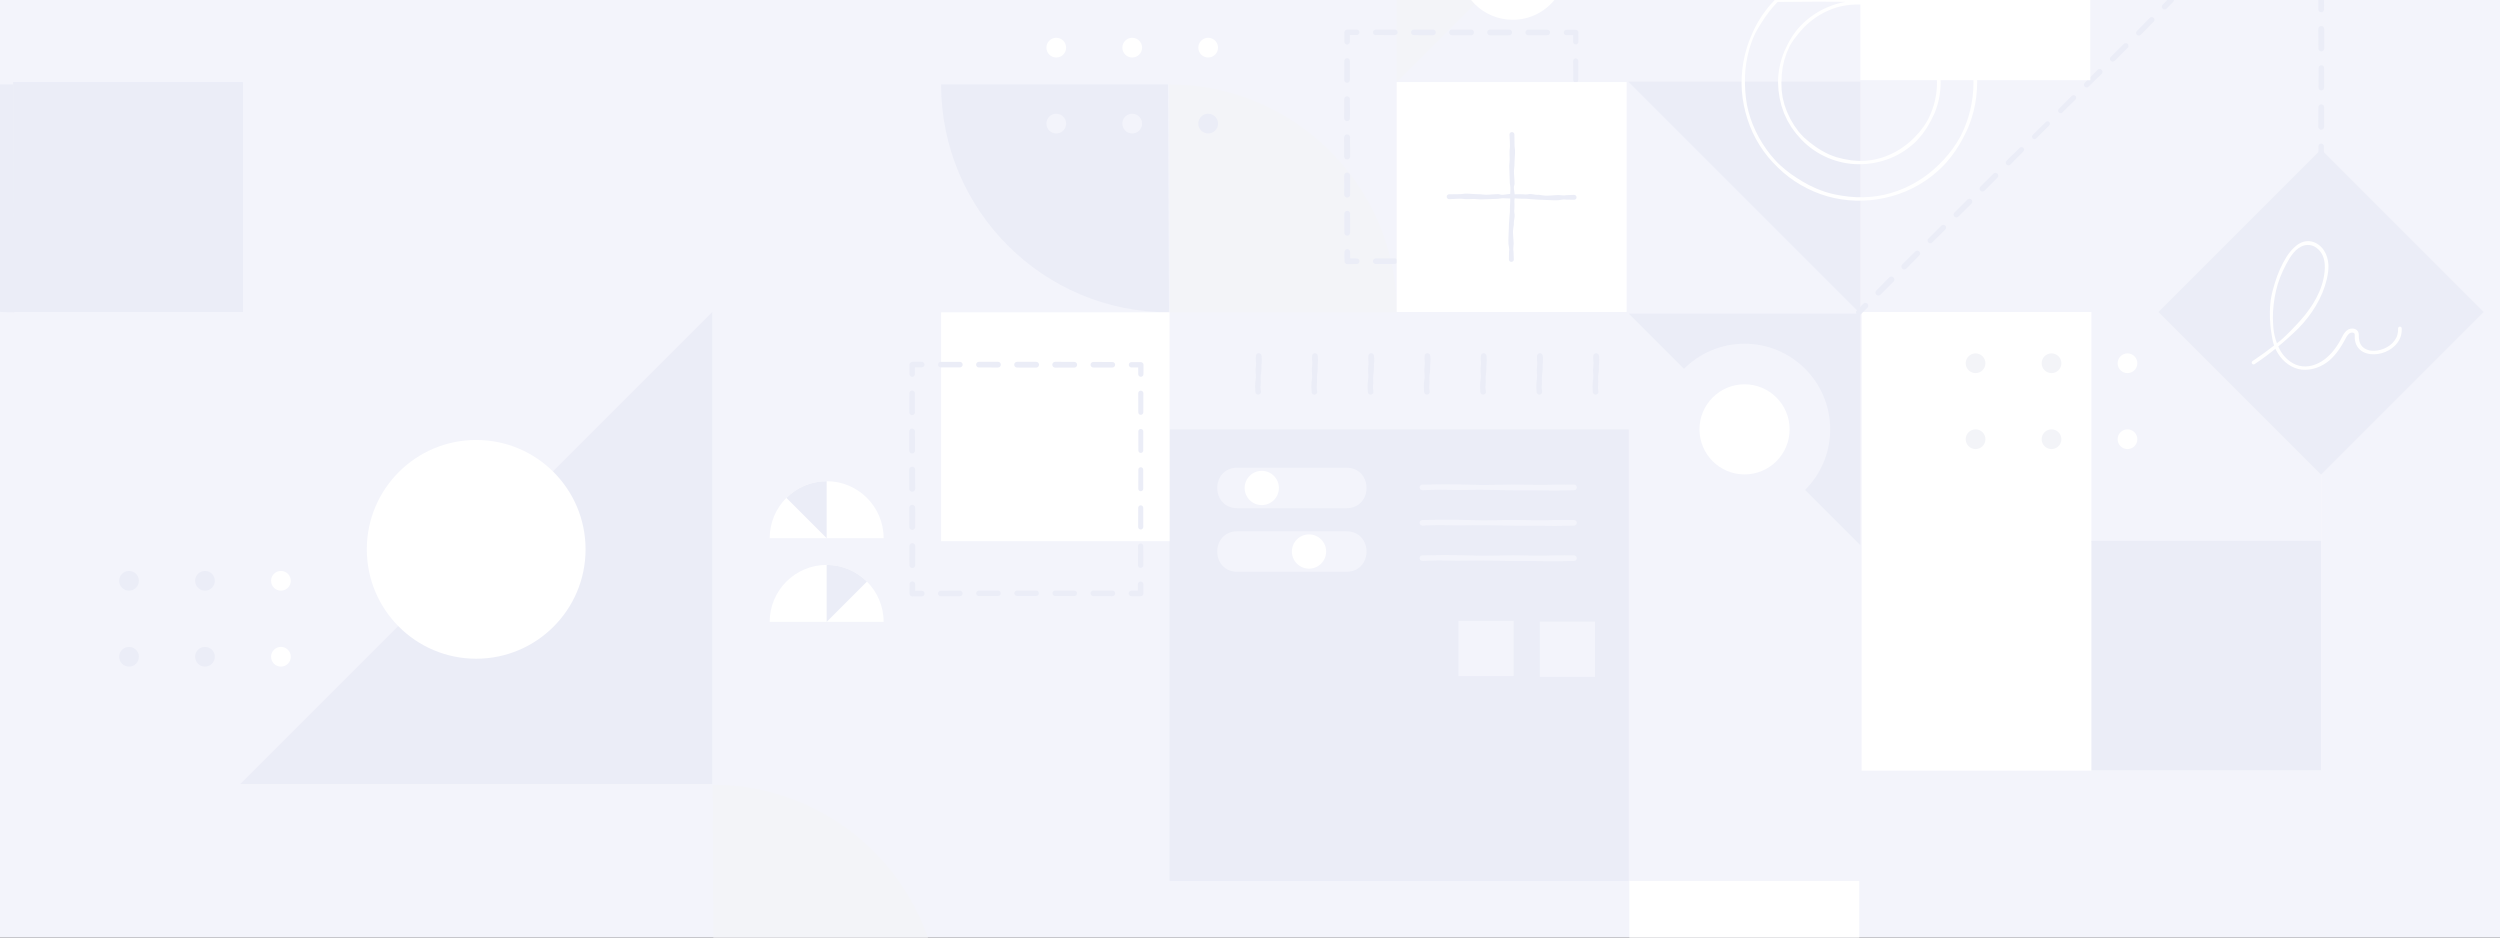 <svg xmlns="http://www.w3.org/2000/svg" viewBox="0 0 1600 600" enable-background="new 0 0 1600 600"><rect x="0" y="0" width="1600" height="600" fill="#333333" stroke="none"/><g><path fill="#F3F4FB" d="M0 0h1600v600h-1600zM937.86 501.81h34.39v34.39h-34.39zM988.52 502.27h34.39v34.39h-34.39z"/><path fill="#fff" d="M1191.44 199.66h294.1v293.54h-294.1z"/><path fill="#F3F4FB" d="M1338.49 199.66h147.05v147.05h-147.05z"/><path fill="#EBEDF7" d="M1338.49 346.15h147.05v147.05h-147.05z"/><g fill="#EBEDF7"><path d="M1483.74 199.88l-.05-6c-.01-.97.77-1.76 1.74-1.76.96-.01 1.74.75 1.76 1.7v.06l.15 6c.03 1-.76 1.82-1.76 1.85-.99.02-1.82-.76-1.85-1.76v-.02l.01-.07zM1483.59 181.35c-.05-4.18-.01-8.35-.02-12.53v-.01c0-.97.78-1.75 1.75-1.75s1.75.78 1.75 1.75v.01l-.04 6.26c-.03 2.09-.01 4.17.02 6.26.01.96-.75 1.74-1.7 1.76-.96.02-1.74-.75-1.76-1.7v-.05zM1483.57 156.3c-.01-2.09.04-4.18.06-6.26l.08-6.26v-.01c.01-.94.79-1.7 1.73-1.69.93.01 1.68.77 1.69 1.7l.03 6.26c0 2.09.04 4.17.01 6.26v.02c-.02.99-.83 1.79-1.82 1.77-.98-.01-1.77-.81-1.78-1.79zM1483.86 131.25l.06-6.26c.01-2.09.06-4.18.04-6.26-.01-.85.67-1.55 1.53-1.56.85-.01 1.55.67 1.56 1.53v.04c-.02 2.09.01 4.18.01 6.26l.02 6.26v.01c0 .89-.72 1.61-1.6 1.62-.89 0-1.61-.72-1.62-1.6v-.04zM1483.88 106.2l-.09-12.53c-.01-.97.77-1.76 1.73-1.77.97-.01 1.76.77 1.77 1.73v.03l-.12 12.53c-.01.91-.75 1.64-1.66 1.63-.9.01-1.62-.72-1.63-1.62zM1483.69 81.15l.07-12.52v-.01c.01-1.01.83-1.83 1.85-1.83s1.83.82 1.83 1.84l-.01 12.52v.01c0 1.03-.84 1.86-1.87 1.86-1.04.01-1.87-.83-1.87-1.87zM1483.85 56.1c.03-4.18.1-8.35.07-12.53v-.02c-.01-.98.78-1.77 1.75-1.78.98-.01 1.77.78 1.78 1.75v.04c-.07 4.17-.03 8.35-.03 12.53v.01c0 .99-.8 1.78-1.79 1.78s-1.78-.8-1.78-1.79v.01zM1483.81 31.05c-.04-4.18-.13-8.35-.11-12.53.01-1.06.87-1.91 1.92-1.9 1.04.01 1.89.85 1.9 1.88v.02c.06 4.18 0 8.35 0 12.53 0 1.03-.83 1.86-1.86 1.86-1.02 0-1.85-.82-1.86-1.84v-.02zM1483.73 6l.01-6c0-1 .81-1.8 1.81-1.8.99 0 1.79.8 1.8 1.78v.02l.06 6c.01 1.02-.8 1.85-1.82 1.86-1.02.01-1.85-.8-1.86-1.82v-.04z"/></g><g fill="#EBEDF7"><path d="M1390.8 1.27l-4.22 4.27c-.68.69-1.8.7-2.49.01-.69-.68-.7-1.78-.03-2.48l.03-.03 4.16-4.32c.69-.72 1.83-.74 2.55-.05.72.69.74 1.83.05 2.55l-.01.01-.04.04zM1378.31 13.91l-8.27 8.37c-.67.68-1.76.68-2.44.01-.68-.67-.68-1.76-.01-2.44l.01-.01 8.26-8.39c.67-.69 1.78-.69 2.46-.02.68.67.69 1.78.02 2.46l-.03.02zM1361.72 30.6l-8.33 8.32-.01.01c-.69.69-1.82.69-2.51 0-.69-.69-.69-1.82 0-2.51l.01-.01 8.37-8.28.01-.01c.69-.68 1.79-.67 2.47.01s.67 1.79-.01 2.47zM1345.06 47.23l-8.4 8.25-.01.01c-.68.67-1.77.66-2.44-.02-.66-.67-.66-1.76.01-2.43l8.29-8.35.01-.01c.7-.71 1.84-.71 2.55-.01.71.7.71 1.84.01 2.55l-.02.01zM1328.27 63.73l-8.38 8.26c-.63.62-1.64.61-2.26-.02-.62-.62-.61-1.63.01-2.25l8.3-8.34.01-.01c.64-.65 1.69-.65 2.34-.01.65.64.65 1.69.01 2.34l-.03.03zM1311.51 80.25l-8.29 8.35c-.62.63-1.63.63-2.26.01-.63-.62-.63-1.63-.01-2.26l.01-.01 8.37-8.27c.6-.6 1.58-.6 2.18.01.59.6.59 1.57 0 2.17zM1294.93 96.96l-8.28 8.36c-.67.68-1.77.69-2.45.02-.68-.67-.69-1.77-.02-2.45l.02-.02 8.38-8.26c.65-.65 1.7-.64 2.35.01.64.65.64 1.7 0 2.34zM1278.38 113.7c-2.77 2.78-5.5 5.6-8.29 8.35l-.01.01c-.73.72-1.91.71-2.63-.02s-.71-1.89.01-2.62c2.76-2.78 5.58-5.52 8.37-8.28.71-.7 1.85-.7 2.56.01.69.7.68 1.84-.01 2.55zM1261.73 130.33l-8.36 8.29-.01.01c-.71.7-1.86.7-2.56-.01s-.7-1.85.01-2.55l8.32-8.32.01-.01c.72-.72 1.88-.72 2.6 0 .71.71.71 1.87-.01 2.59zM1245 146.89c-2.79 2.76-5.59 5.5-8.36 8.28l-.01.01c-.68.69-1.79.69-2.48.01-.69-.68-.69-1.79-.01-2.48l.01-.01c2.8-2.75 5.55-5.54 8.33-8.31l.01-.01c.69-.69 1.82-.69 2.51 0s.69 1.82 0 2.51zM1228.33 163.51l-8.25 8.4c-.72.74-1.91.75-2.64.02s-.75-1.91-.02-2.65l.01-.01.01-.01 8.34-8.31c.71-.7 1.85-.7 2.56 0 .69.71.69 1.84-.01 2.56zM1211.83 180.29l-8.33 8.31c-.73.73-1.92.73-2.66 0-.73-.73-.73-1.91-.01-2.64l.01-.01 8.26-8.38c.75-.76 1.97-.77 2.73-.02s.77 1.97.02 2.73l-.02.01zM1195.16 196.92l-4.25 4.24c-.7.7-1.85.7-2.55 0-.7-.7-.7-1.83-.01-2.54l.01-.01 4.21-4.27c.71-.72 1.87-.73 2.58-.02s.73 1.87.02 2.58l-.01.02z"/></g><path fill="#fff" d="M1190.63 0h147.15v51.31h-147.15zM1042.76 563.79h147.15v36.21h-147.15z"/><path fill="#EBEDF7" d="M748.52 274.8h293.89v288.98h-293.89zM803.41 250.26c-.14-1.89-.22-3.77-.02-5.65.09-.94.31-1.88.36-2.82.08-.94.02-1.88-.06-2.83-.08-.94-.14-1.89-.08-2.83.05-.94.17-1.88.25-2.82.12-.94-.03-1.88-.13-2.83-.05-.94-.04-1.88.05-2.82.1-.99.99-1.71 1.98-1.61.84.09 1.49.74 1.6 1.54l.02.14c.07.47.1.94.12 1.41.02.47.07.94.05 1.41 0 .47-.04.94-.07 1.41-.05.47-.13.94-.13 1.41-.01.94 0 1.88-.03 2.82-.02.94-.13 1.88-.26 2.82-.12.94-.23 1.88-.23 2.82-.03.94.09 1.88.08 2.83.05.94-.17 1.88-.2 2.82-.01.94.03 1.88.28 2.83.25.97-.33 1.95-1.3 2.2-.97.25-1.95-.33-2.2-1.3l-.05-.31-.03-.64zM839.4 250.26c-.14-1.89-.22-3.77-.02-5.65.09-.94.31-1.88.36-2.82.08-.94.02-1.88-.06-2.83-.08-.94-.14-1.89-.08-2.83.05-.94.17-1.88.25-2.82.12-.94-.03-1.88-.13-2.83-.05-.94-.04-1.88.05-2.82.1-.99.99-1.71 1.98-1.61.84.09 1.49.74 1.6 1.54l.02.14c.07.47.1.94.12 1.41.02.47.07.94.05 1.41.01.47-.04.94-.07 1.41-.05.47-.13.94-.13 1.41-.01.94 0 1.88-.03 2.82-.02.94-.13 1.88-.26 2.82-.12.94-.23 1.88-.23 2.82-.03.94.09 1.88.08 2.83.05.94-.17 1.88-.2 2.82-.01.94.03 1.88.28 2.83.25.97-.33 1.95-1.3 2.2-.97.25-1.95-.33-2.2-1.3l-.05-.31-.03-.64zM875.39 250.26c-.14-1.89-.22-3.77-.02-5.65.09-.94.31-1.88.36-2.82.08-.94.02-1.88-.06-2.83-.08-.94-.14-1.89-.08-2.83.05-.94.17-1.88.25-2.82.12-.94-.03-1.88-.13-2.83-.05-.94-.04-1.88.05-2.82.1-.99.99-1.71 1.98-1.61.84.09 1.49.74 1.6 1.54l.02.14c.07.47.1.94.12 1.41.02.47.07.94.05 1.41.01.47-.04.94-.07 1.41-.05.47-.13.94-.13 1.41-.01.94 0 1.88-.03 2.82-.02.94-.13 1.88-.26 2.82-.12.94-.23 1.88-.23 2.82-.03.94.09 1.88.08 2.83.05.94-.17 1.88-.2 2.82-.01.94.03 1.88.28 2.83.25.97-.33 1.95-1.3 2.2-.97.25-1.95-.33-2.2-1.3l-.05-.31-.03-.64zM911.39 250.26c-.14-1.89-.22-3.77-.02-5.65.09-.94.31-1.88.36-2.82.08-.94.02-1.88-.06-2.83-.08-.94-.14-1.89-.08-2.83.05-.94.17-1.88.25-2.82.12-.94-.03-1.88-.13-2.83-.05-.94-.04-1.88.05-2.82.1-.99.99-1.71 1.98-1.61.84.09 1.49.74 1.6 1.54l.02.14c.07.47.1.94.12 1.41.02.47.07.94.05 1.41 0 .47-.04.94-.07 1.41-.05.47-.13.94-.13 1.41-.01.94 0 1.88-.03 2.82-.02.94-.13 1.88-.26 2.82-.12.94-.23 1.88-.23 2.82-.02.94.09 1.88.08 2.83.05.94-.17 1.88-.2 2.82-.01.94.03 1.88.28 2.83.25.97-.33 1.95-1.3 2.2-.97.25-1.95-.33-2.2-1.3l-.05-.31-.03-.64zM947.38 250.26c-.14-1.89-.22-3.77-.02-5.65.09-.94.31-1.88.36-2.82.08-.94.02-1.88-.06-2.83-.08-.94-.14-1.89-.08-2.83.05-.94.17-1.88.25-2.82.12-.94-.03-1.88-.13-2.83-.05-.94-.04-1.88.05-2.82.1-.99.99-1.71 1.98-1.61.84.09 1.49.74 1.6 1.54l.02.14c.07.47.1.94.12 1.41.02.47.07.94.05 1.41.01.47-.04.94-.07 1.41-.05.47-.13.94-.13 1.41-.01.94 0 1.88-.03 2.82-.02.94-.13 1.88-.26 2.82-.12.94-.23 1.88-.23 2.82-.03.94.09 1.88.08 2.83.05.94-.17 1.88-.2 2.82-.01.94.03 1.88.28 2.83.25.97-.33 1.95-1.3 2.2-.97.25-1.95-.33-2.2-1.3l-.05-.31-.03-.64zM983.37 250.26c-.14-1.89-.22-3.77-.02-5.65.09-.94.31-1.88.36-2.82.08-.94.02-1.88-.06-2.83-.08-.94-.14-1.89-.08-2.83.05-.94.17-1.88.25-2.82.12-.94-.03-1.88-.13-2.83-.05-.94-.04-1.88.05-2.82.1-.99.99-1.71 1.98-1.61.84.09 1.49.74 1.6 1.54l.02.14c.07.47.1.94.12 1.41.02.47.07.94.05 1.41 0 .47-.04.94-.07 1.41-.05.47-.13.94-.13 1.41-.01.94 0 1.88-.03 2.82-.02.94-.13 1.88-.26 2.82-.12.94-.23 1.88-.23 2.82-.03.94.09 1.88.08 2.83.05.94-.17 1.88-.2 2.82-.01.94.03 1.88.28 2.83.25.97-.33 1.95-1.3 2.2-.97.25-1.95-.33-2.2-1.3l-.05-.31-.03-.64zM1019.37 250.26c-.14-1.89-.22-3.77-.02-5.65.09-.94.31-1.88.36-2.82.08-.94.02-1.88-.06-2.83-.08-.94-.14-1.89-.08-2.83.05-.94.17-1.88.25-2.82.12-.94-.03-1.88-.13-2.83-.05-.94-.04-1.88.05-2.82.1-.99.99-1.71 1.98-1.61.84.09 1.49.74 1.6 1.54l.02.14c.07.47.1.94.12 1.41.02.47.07.94.05 1.41.01.47-.04.94-.07 1.41-.05.47-.13.94-.13 1.41-.01.94 0 1.88-.03 2.82-.02.94-.13 1.88-.26 2.82-.12.94-.23 1.88-.23 2.82-.03.94.09 1.88.08 2.83.05.94-.17 1.88-.2 2.82-.01.94.03 1.88.28 2.83.25.97-.33 1.95-1.3 2.2-.97.25-1.95-.33-2.2-1.3l-.05-.31-.03-.64z"/><path fill="#F3F4FB" d="M933.4 397.35h35.34v35.34h-35.34zM985.46 397.83h35.34v35.34h-35.34z"/><path fill="#EBEDF7" d="M747.51 54.04l.63 145.84c-80.55 0-145.84-65.3-145.84-145.84h145.21zM9.03 199.66v.22c-3.03 0-6.04-.09-9.03-.28v-145.56h8.4l.63 145.62z"/><path fill="#F3F4F8" d="M748.77 199.88l-.63-145.84c80.55 0 145.84 65.3 145.84 145.84h-145.21zM593.86 600h-137.3l-.42-97.72c63.69 0 117.84 40.82 137.72 97.72z"/><circle fill="#F3F4FB" cx="676.01" cy="79.1" r="6.31"/><circle fill="#fff" cx="676.01" cy="30.49" r="6.31"/><circle fill="#F3F4FB" cx="724.62" cy="79.1" r="6.31"/><circle fill="#fff" cx="724.62" cy="30.49" r="6.31"/><circle fill="#EBEDF7" cx="773.23" cy="79.1" r="6.31"/><circle fill="#fff" cx="773.23" cy="30.49" r="6.31"/><path fill="#F3F4F8" d="M946.4 0l-52.51 52.51v-52.51z"/><path fill="#EBEDF7" d="M1190.6 52.17v148.53l-148.53-148.53z"/><path fill="#fff" d="M994.81 0c-6.3 7.73-15.9 12.66-26.66 12.66-9.5 0-18.1-3.85-24.33-10.08-.82-.82-1.6-1.68-2.33-2.58h53.32z"/><path fill="#EBEDF7" d="M455.83 501.8h-302.14l302.14-302.14z"/><circle fill="#fff" cx="304.76" cy="351.58" r="70"/><path fill="#F3F4FB" d="M910.44 310.16c4.04-.06 8.08-.16 12.12-.17 4.04.03 8.08-.04 12.12.07 4.04.12 8.08.21 12.12.28 2.02.07 4.04.03 6.06 0l6.06-.08 6.06-.1 3.03-.05 3.03.03c4.04.03 8.08.11 12.12.18 2.02.05 4.04 0 6.06 0l6.06-.16c2.02-.07 4.04-.03 6.06-.04 2.02-.01 4.04 0 6.06.04 1 .02 1.78.85 1.76 1.84-.02.96-.79 1.73-1.74 1.76h-.02c-8.08.26-16.16.26-24.24.07-8.08.03-16.16.04-24.24-.19l-6.06-.12c-2.02-.04-4.04-.09-6.06-.05l-12.12.11c-2.02.05-4.04-.01-6.06-.05l-6.06-.09c-2.02-.06-4.04.06-6.06.09l-3.03.07-3.03.15c-.99.05-1.84-.71-1.89-1.71s.71-1.84 1.71-1.89h.06l.12.01zM910.44 332.8c4.04-.06 8.08-.16 12.12-.17 4.04.03 8.08-.05 12.12.07 4.04.12 8.08.21 12.12.28 2.02.07 4.04.03 6.06 0l6.06-.08 6.06-.1 3.03-.05 3.03.03c4.04.04 8.08.11 12.12.18 2.02.05 4.04 0 6.06 0l6.06-.16c2.02-.07 4.04-.03 6.06-.04 2.02-.01 4.04 0 6.06.04 1 .02 1.78.85 1.76 1.84-.02.96-.79 1.73-1.74 1.76h-.02c-8.08.26-16.16.26-24.24.07-8.08.03-16.16.04-24.24-.19l-6.06-.12c-2.02-.04-4.04-.09-6.06-.05l-12.12.11c-2.02.05-4.04-.01-6.06-.05l-6.06-.09c-2.02-.06-4.04.06-6.06.09l-3.03.07-3.03.16c-.99.05-1.84-.71-1.89-1.71-.05-.99.71-1.84 1.71-1.89h.18zM910.44 355.43c4.04-.06 8.08-.16 12.12-.17 4.04.03 8.08-.04 12.12.07 4.04.12 8.08.21 12.12.28 2.02.07 4.04.03 6.06 0l6.06-.08 6.06-.1 3.03-.05 3.03.03c4.04.04 8.08.11 12.12.18 2.02.05 4.04 0 6.06 0l6.06-.16c2.02-.07 4.04-.03 6.06-.04 2.02-.01 4.04 0 6.06.04 1 .02 1.78.85 1.76 1.84-.02.96-.79 1.73-1.74 1.76h-.02c-8.08.26-16.16.26-24.24.07-8.08.03-16.16.04-24.24-.19l-6.06-.12c-2.02-.04-4.04-.09-6.06-.05l-12.12.11c-2.02.05-4.04-.01-6.06-.05l-6.06-.09c-2.02-.06-4.04.06-6.06.09l-3.03.07-3.03.16c-.99.05-1.84-.71-1.89-1.71-.05-.99.71-1.84 1.71-1.89h.18z"/><path fill="#fff" d="M602.3 199.88h146.23v146.47h-146.23z"/><g fill="#EBEDF7"><path d="M585.72 373.92v6l-1.8-1.8 6-.02c.99 0 1.8.8 1.8 1.79s-.8 1.8-1.79 1.8h-.01l-6 .03c-.99.01-1.8-.79-1.8-1.78v-.02l-.02-6c0-1 .81-1.82 1.81-1.82s1.82.81 1.82 1.81v.01h-.01zM602.11 378.06l12.2-.03c.97 0 1.77.79 1.77 1.76 0 .98-.79 1.77-1.76 1.77h-.01l-12.2.06c-.98.01-1.78-.79-1.79-1.77-.01-.98.79-1.78 1.77-1.79h.02zM626.52 378l12.2-.03c.96 0 1.74.77 1.74 1.73s-.77 1.74-1.73 1.74h-.01l-12.2.06c-.97 0-1.75-.77-1.76-1.74 0-.97.77-1.75 1.74-1.76h.02zM650.92 377.94h12.2c.96 0 1.74.77 1.74 1.74 0 .96-.77 1.74-1.74 1.74h-.01l-12.2-.03c-.95 0-1.73-.77-1.73-1.73.02-.95.79-1.72 1.74-1.72zM675.33 377.94h12.2c.97 0 1.77.79 1.77 1.76s-.79 1.77-1.76 1.77h-.01l-12.2-.03c-.97 0-1.75-.78-1.75-1.75 0-.96.78-1.75 1.75-1.75zM699.73 377.95h12.21c.99 0 1.8.81 1.8 1.8s-.81 1.8-1.8 1.8l-12.2-.04h-.01c-.98 0-1.78-.8-1.78-1.79s.8-1.77 1.78-1.77zM724.14 377.98l6 .03-1.91 1.91.03-6v-.01c0-.97.79-1.75 1.76-1.74.96 0 1.74.79 1.74 1.75l.01 6c0 .9-.73 1.63-1.63 1.63l-6 .01h-.01c-.99 0-1.79-.8-1.79-1.78 0-.99.8-1.79 1.78-1.79h.02zM728.31 361.69l.05-12.22c0-.93.75-1.68 1.68-1.67.92 0 1.67.75 1.67 1.67l.02 12.22v.01c0 .95-.76 1.71-1.71 1.72s-1.71-.76-1.72-1.71v-.02zM728.41 337.24l.04-12.23c0-.89.73-1.61 1.62-1.61.89 0 1.61.72 1.61 1.61l.02 12.23c0 .91-.73 1.65-1.64 1.65-.91 0-1.65-.73-1.65-1.64v-.01zM728.5 312.79l.04-12.22c0-.86.7-1.56 1.56-1.55.86 0 1.56.69 1.55 1.55l.02 12.22c0 .88-.7 1.59-1.58 1.59-.88 0-1.59-.7-1.59-1.58v-.01zM728.56 288.34l-.03-12.23c0-.87.7-1.58 1.58-1.59s1.58.7 1.59 1.58v.01l-.04 12.23c0 .85-.7 1.54-1.55 1.54-.86 0-1.55-.69-1.55-1.54zM728.5 263.89l-.03-12.22c0-.91.73-1.65 1.64-1.65.91 0 1.65.73 1.65 1.64v.01l-.04 12.22c0 .89-.73 1.61-1.62 1.61-.88 0-1.6-.72-1.6-1.61zM728.45 239.45l-.01-6 1.71 1.71-6 .02c-.95 0-1.72-.76-1.72-1.71s.76-1.72 1.71-1.72h.01l6 .02h.01c.93 0 1.69.76 1.68 1.7l-.02 6c0 .93-.76 1.68-1.69 1.68-.93-.03-1.68-.78-1.68-1.7zM711.94 235.2l-12.2.03c-.99 0-1.79-.8-1.8-1.79 0-.99.8-1.79 1.79-1.8h.01l12.2.04c.97 0 1.75.79 1.75 1.76-.01.97-.79 1.76-1.75 1.76zM687.53 235.26l-12.2.03c-1.03 0-1.87-.83-1.87-1.86 0-1.03.83-1.87 1.86-1.87h.01l12.2.04c1.01 0 1.83.82 1.82 1.83 0 1.02-.82 1.83-1.82 1.83zM663.13 235.27l-12.2-.03c-1.01 0-1.84-.82-1.84-1.84 0-1.01.82-1.84 1.84-1.84h12.2c1.02 0 1.85.82 1.86 1.85-.01 1.02-.83 1.85-1.86 1.86zM638.72 235.21l-12.2-.03c-1 0-1.81-.81-1.81-1.81s.81-1.81 1.81-1.81h12.2c1.01 0 1.82.81 1.82 1.82s-.81 1.83-1.82 1.83zM614.32 235.15l-12.2-.03c-.98 0-1.77-.79-1.77-1.77s.79-1.77 1.77-1.77h12.2c.99 0 1.79.8 1.79 1.79 0 .97-.8 1.78-1.79 1.78zM589.91 235.09l-6-.01 1.63-1.63-.01 6c0 .96-.78 1.74-1.74 1.74s-1.74-.78-1.74-1.74v-6c0-1.04.84-1.88 1.87-1.88h6c.97 0 1.76.78 1.76 1.76 0 .97-.79 1.76-1.77 1.76zM585.53 251.67l.01 12.22v.01c0 .99-.8 1.79-1.79 1.79s-1.79-.8-1.79-1.79v-.01l.04-12.22v-.01c0-.98.8-1.76 1.77-1.76.98.01 1.76.79 1.76 1.77zM585.57 276.12l.05 12.23c0 1.02-.82 1.86-1.85 1.86-1.02 0-1.86-.82-1.86-1.85v-.02l.01-12.23c0-1.01.82-1.82 1.82-1.82 1.02.01 1.83.82 1.83 1.83zM585.68 300.57l.05 12.22c0 1.06-.85 1.92-1.91 1.93-1.06 0-1.92-.85-1.93-1.91v-.02l.01-12.22c0-1.04.85-1.89 1.89-1.88 1.04-.01 1.88.83 1.89 1.88zM585.75 325.02l-.01 12.23c0 1.04-.85 1.89-1.89 1.89s-1.89-.85-1.89-1.89l-.04-12.23c0-1.06.85-1.92 1.91-1.92s1.92.85 1.92 1.91v.01zM585.73 349.47l-.01 12.22c0 1.02-.82 1.84-1.84 1.84s-1.84-.82-1.84-1.84l-.04-12.22c0-1.03.83-1.87 1.86-1.87 1.03 0 1.87.83 1.87 1.86v.01z"/></g><g fill="#EBEDF7"><path d="M864.07 161.24v6l-1.8-1.8 6-.02c.99 0 1.8.8 1.8 1.79s-.8 1.8-1.79 1.8h-.01l-6 .03c-.99.01-1.8-.79-1.8-1.78v-.02l-.02-6c0-1 .81-1.82 1.81-1.82s1.82.81 1.82 1.81v.01h-.01zM880.47 165.39l12.2-.03c.97 0 1.77.79 1.77 1.76 0 .98-.79 1.77-1.76 1.77h-.01l-12.2.06c-.98 0-1.78-.79-1.79-1.77-.01-.98.79-1.78 1.77-1.79h.02zM904.88 165.32l12.2-.03c.96 0 1.74.77 1.74 1.73s-.77 1.74-1.73 1.74h-.01l-12.2.06c-.97 0-1.75-.77-1.76-1.74 0-.97.77-1.75 1.74-1.76h.02zM929.28 165.27h12.2c.96 0 1.74.77 1.74 1.73s-.77 1.74-1.74 1.74h-.01l-12.2-.03c-.95 0-1.73-.77-1.73-1.73.01-.94.79-1.71 1.74-1.71zM953.69 165.27h12.2c.97 0 1.77.79 1.77 1.76s-.79 1.77-1.76 1.77h-.01l-12.2-.03c-.97 0-1.75-.78-1.75-1.75-.01-.97.78-1.75 1.75-1.75zM978.09 165.28h12.21c.99 0 1.8.81 1.8 1.8s-.81 1.8-1.8 1.8l-12.2-.04h-.01c-.98 0-1.78-.8-1.78-1.79 0-.98.8-1.78 1.78-1.77zM1002.49 165.31l6 .03-1.91 1.91.03-6c0-.97.79-1.75 1.76-1.74.96 0 1.74.79 1.74 1.75l.01 6c0 .9-.73 1.63-1.63 1.63l-6 .01h-.01c-.99 0-1.79-.8-1.79-1.78 0-.99.8-1.79 1.78-1.79h.02zM1006.67 149.02l.05-12.22c0-.93.75-1.68 1.68-1.67.92 0 1.67.75 1.67 1.67l.02 12.22c0 .95-.76 1.71-1.71 1.72s-1.71-.76-1.72-1.71v-.01zM1006.77 124.57l.04-12.23c0-.89.73-1.61 1.62-1.61s1.61.72 1.61 1.61l.02 12.23c0 .91-.73 1.65-1.64 1.65-.91 0-1.65-.73-1.65-1.64v-.01zM1006.85 100.12l.04-12.22c0-.86.7-1.56 1.56-1.55.86 0 1.56.69 1.55 1.55l.02 12.22c0 .88-.7 1.59-1.58 1.59-.88 0-1.59-.7-1.59-1.58v-.01zM1006.91 75.67l-.03-12.22c0-.87.7-1.58 1.58-1.59s1.58.7 1.59 1.58v.01l-.04 12.22c0 .85-.7 1.54-1.55 1.54-.86 0-1.54-.69-1.55-1.54zM1006.86 51.22l-.03-12.22c0-.91.73-1.65 1.64-1.65.91 0 1.65.73 1.65 1.64v.01l-.04 12.22c0 .89-.73 1.61-1.62 1.61-.88 0-1.6-.72-1.6-1.61zM1006.8 26.77l-.01-6 1.71 1.71-6 .02c-.95 0-1.72-.76-1.72-1.71s.76-1.72 1.71-1.72h.01l6 .02h.01c.93 0 1.69.76 1.68 1.7l-.02 6c0 .93-.76 1.68-1.69 1.68-.92-.02-1.67-.77-1.68-1.7zM990.29 22.53l-12.2.03c-.99 0-1.79-.8-1.8-1.79 0-.99.8-1.79 1.79-1.8h.01l12.2.04c.97 0 1.75.79 1.75 1.76s-.78 1.75-1.75 1.76zM965.89 22.59l-12.2.03c-1.03 0-1.87-.83-1.87-1.86 0-1.03.83-1.87 1.86-1.87h.01l12.2.04c1.01 0 1.83.82 1.82 1.83 0 1.01-.82 1.83-1.82 1.83zM941.48 22.59l-12.2-.03c-1.01 0-1.84-.82-1.84-1.84 0-1.01.82-1.84 1.84-1.84h12.2c1.02 0 1.85.82 1.86 1.85 0 1.03-.83 1.86-1.86 1.86zM917.08 22.53l-12.2-.03c-1 0-1.81-.81-1.81-1.81s.81-1.81 1.81-1.81h12.2c1.01 0 1.82.81 1.82 1.82s-.81 1.83-1.82 1.83zM892.67 22.48l-12.2-.03c-.98 0-1.77-.79-1.77-1.77s.79-1.77 1.77-1.77h12.2c.99 0 1.79.8 1.79 1.79.01.97-.79 1.77-1.79 1.78zM868.27 22.42l-6-.01 1.63-1.63-.01 6c0 .96-.78 1.74-1.74 1.74s-1.74-.78-1.74-1.74v-6c0-1.04.84-1.88 1.87-1.88h6c.97 0 1.76.78 1.76 1.76-.01.96-.79 1.75-1.77 1.76zM863.89 39l.01 12.22c0 .99-.8 1.79-1.79 1.79s-1.79-.8-1.79-1.79v-.01l.04-12.21v-.01c0-.98.8-1.76 1.77-1.76s1.76.79 1.76 1.77zM863.93 63.45l.05 12.22c0 1.02-.82 1.86-1.85 1.86-1.02 0-1.86-.82-1.86-1.85v-.02l.01-12.22c0-1.01.82-1.82 1.82-1.82 1.01.01 1.83.82 1.83 1.83zM864.03 87.9l.05 12.22c0 1.06-.85 1.92-1.91 1.93-1.06 0-1.92-.85-1.93-1.91v-.02l.01-12.22c0-1.04.85-1.89 1.89-1.88 1.05-.01 1.89.83 1.89 1.88zM864.1 112.34l-.01 12.23c0 1.04-.85 1.89-1.89 1.89s-1.89-.85-1.89-1.89l-.04-12.23c0-1.06.85-1.92 1.91-1.92s1.92.85 1.92 1.91v.01zM864.09 136.79l-.01 12.22c0 1.02-.82 1.84-1.84 1.84s-1.84-.83-1.84-1.84l-.04-12.22c0-1.03.83-1.87 1.86-1.87 1.03 0 1.87.83 1.87 1.86v.01z"/></g><path fill="#fff" d="M565.52 398h-72.92c0-20.14 16.32-36.46 36.46-36.46 10.07 0 19.18 4.08 25.79 10.68 6.59 6.6 10.67 15.72 10.67 25.78z"/><path fill="#EBEDF7" d="M554.85 372.22l-25.79 25.78v-36.46c10.08 0 19.19 4.08 25.79 10.68z"/><path fill="#fff" d="M492.6 344.43h72.92c0-20.14-16.32-36.46-36.46-36.46-10.07 0-19.18 4.08-25.79 10.68-6.59 6.59-10.67 15.71-10.67 25.78z"/><path fill="#EBEDF7" d="M503.28 318.64l25.79 25.79v-36.46c-10.08 0-19.19 4.08-25.79 10.67z"/><circle fill="#EBEDF7" cx="82.57" cy="420.32" r="6.31"/><circle fill="#EBEDF7" cx="82.57" cy="371.71" r="6.31"/><circle fill="#EBEDF7" cx="131.18" cy="420.32" r="6.31"/><circle fill="#EBEDF7" cx="131.18" cy="371.71" r="6.31"/><circle fill="#fff" cx="179.8" cy="420.32" r="6.31"/><circle fill="#fff" cx="179.8" cy="371.71" r="6.31"/><path fill="#fff" d="M1242.02 52.72c-.03 6.84-1.34 13.69-4.03 19.99-.71 1.55-1.51 3.06-2.25 4.6l-2.55 4.45c-.95 1.42-1.97 2.8-2.95 4.2l-3.35 3.91c-4.85 4.87-10.66 8.82-17.05 11.37-6.37 2.59-13.24 3.88-20.09 3.87-13.74.01-27.31-5.83-36.73-15.65-1.11-1.29-2.25-2.54-3.39-3.81-1.01-1.36-2.06-2.7-3.04-4.08-.88-1.45-1.79-2.89-2.61-4.38-.71-1.54-1.49-3.06-2.15-4.62-.56-1.6-1.17-3.19-1.67-4.81-.39-1.65-.84-3.29-1.18-4.94-.22-1.68-.53-3.35-.75-5.02l-.29-5.07c-.01-6.79 1.42-13.55 4.01-19.8 2.7-6.17 6.12-12.2 11.01-16.99 9.55-9.73 23.07-15.49 36.79-15.53l5.12.32c1.69.23 3.38.54 5.06.81 1.66.38 3.3.87 4.95 1.3 1.62.52 3.21 1.14 4.82 1.71 6.3 2.6 12.17 6.39 16.94 11.28l3.37 3.85 2.99 4.15c.88 1.45 1.81 2.88 2.65 4.36.74 1.54 1.53 3.05 2.21 4.61 2.65 6.27 4.09 13.08 4.16 19.92zm-2.36 0c-.04-6.54-1.35-13.06-3.87-19.07-.65-1.49-1.41-2.94-2.11-4.41-.8-1.42-1.69-2.79-2.53-4.18-.96-1.32-2-2.57-2.99-3.86l-3.34-3.55c-1.23-1.06-2.44-2.14-3.63-3.24-1.3-.97-2.57-1.98-3.89-2.93-1.39-.84-2.75-1.72-4.16-2.54-1.46-.71-2.9-1.48-4.38-2.14-5.98-2.59-12.5-3.86-19.03-3.91-6.52-.09-13.14 1-19.14 3.65-6.02 2.57-11.51 6.33-16.08 10.98l-3.24 3.66c-.97 1.31-2 2.57-3.03 3.84-.91 1.35-1.86 2.7-2.66 4.12-.69 1.49-1.4 2.96-2.02 4.47-.51 1.55-1.1 3.08-1.56 4.65-.36 1.59-.78 3.17-1.08 4.77-.2 1.62-.44 3.23-.61 4.84l-.07 2.44-.15 2.43.16 4.88c.17 1.61.39 3.23.65 4.84.35 1.59.8 3.16 1.2 4.73.5 1.55 1.13 3.05 1.68 4.58.64 1.49 1.39 2.94 2.08 4.41.79 1.42 1.68 2.79 2.48 4.2.92 1.34 1.9 2.64 2.86 3.96.53.62 1.08 1.22 1.63 1.83l1.69 1.77c4.81 4.38 10.13 8.21 16.11 10.9 1.52.59 3.02 1.26 4.58 1.73 1.59.39 3.16.84 4.76 1.19 1.61.26 3.22.6 4.84.84l4.91.37c6.59.19 13.2-1.18 19.25-3.78 6.05-2.6 11.53-6.43 16.14-11.08l3.34-3.6c.99-1.31 2.01-2.59 2.98-3.92.85-1.4 1.79-2.76 2.57-4.2.67-1.5 1.4-2.97 2.01-4.49 2.42-6.1 3.7-12.63 3.65-19.18zM1265.39 52.72c-.03 6.19-.79 12.38-2.27 18.39-.79 2.99-1.66 5.97-2.83 8.83l-.88 2.15-.97 2.1c-.61 1.42-1.39 2.76-2.08 4.15-2.85 5.48-6.35 10.65-10.42 15.33-1.05 1.14-2.06 2.32-3.21 3.37l-1.68 1.62-1.75 1.54c-1.14 1.05-2.4 1.97-3.6 2.95-1.26.91-2.49 1.86-3.79 2.71-20.68 13.88-48.34 16.56-71.12 6.66-5.69-2.41-11.07-5.55-15.99-9.27-2.43-1.9-4.8-3.88-6.98-6.06-2.24-2.12-4.31-4.4-6.29-6.76-3.9-4.77-7.21-10.02-9.81-15.6-2.58-5.59-4.47-11.49-5.67-17.52-2.48-12.06-1.73-24.72 1.85-36.48.43-1.48.98-2.91 1.47-4.37l.86-2.14c.28-.71.55-1.43.88-2.13l.92-2.12c.32-.7.68-1.38 1.01-2.07.65-1.4 1.43-2.72 2.17-4.08 1.54-2.67 3.27-5.23 5.18-7.66 1.86-2.47 3.96-4.73 6.09-6.96.18-.19.41-.28.65-.28h.03l26.3-.12c8.77-.03 17.53-.15 26.3-.11l13.15.11 6.57.05 6.57-.02c8.77-.01 17.53-.09 26.3-.04h.02c.3 0 .56.13.76.32 3.46 3.54 6.58 7.42 9.28 11.56 2.76 4.1 5.13 8.46 7.04 13.02 1.91 4.56 3.38 9.31 4.38 14.16 1 4.86 1.49 9.81 1.56 14.77zm-2.36 0c-.05-4.8-.5-9.61-1.46-14.31-.95-4.71-2.36-9.32-4.21-13.74-1.85-4.43-4.13-8.67-6.82-12.64-2.73-3.94-5.85-7.61-9.26-10.96l1.06.44c-8.77.04-17.53-.05-26.3-.12-8.77-.1-17.53-.08-26.3-.12-8.77-.05-17.53-.25-26.3-.21l-26.3.19.88-.37c-4.21 4.27-7.85 9.07-11 14.15-.77 1.29-1.62 2.53-2.32 3.85-.36.66-.74 1.3-1.09 1.97l-.96 2.04c-.68 1.34-1.14 2.78-1.7 4.17-.46 1.43-.98 2.84-1.37 4.29-1.64 5.77-2.63 11.72-2.8 17.71-.15 5.97.2 11.96 1.24 17.85 2.23 11.78 7.67 22.82 15.13 32.17 1.91 2.3 3.88 4.57 6.1 6.59 2.18 2.06 4.55 3.89 6.94 5.69 4.9 3.41 9.99 6.6 15.5 8.97 1.39.56 2.75 1.19 4.17 1.67l2.12.76c.72.22 1.43.44 2.16.64 1.43.44 2.91.72 4.37 1.08 1.47.3 2.95.56 4.43.79 5.93.97 11.97 1.24 17.99.74 12.04-.96 23.72-5.37 33.65-12.15 5.01-3.35 9.47-7.44 13.56-11.84 4.07-4.42 7.6-9.34 10.51-14.62 1.34-2.69 2.64-5.42 3.62-8.26.55-1.4.99-2.84 1.46-4.26.44-1.44.83-2.89 1.21-4.34 1.39-5.82 2.1-11.82 2.09-17.82z"/><path fill="#F3F4FB" d="M861.64 299.33h-69.66c-17.25 0-17.26 25.93 0 25.93h69.66c17.25 0 17.26-25.93 0-25.93z"/><circle fill="#fff" cx="807.54" cy="312.3" r="10.96"/><path fill="#F3F4FB" d="M861.64 340.02h-69.66c-17.25 0-17.26 25.93 0 25.93h69.66c17.25 0 17.26-25.93 0-25.93z"/><circle fill="#fff" cx="837.77" cy="352.98" r="10.96"/><path fill="#EBEDF7" d="M1381.475 199.676l104.05-104.05 104.05 104.05-104.05 104.05z"/><path fill="#fff" d="M1441.63 231.08c5.01-3.32 9.87-6.84 14.58-10.55 1.19-.91 2.36-1.85 3.51-2.81 1.16-.96 2.22-2.01 3.32-3.03 2.17-2.07 4.25-4.21 6.26-6.41 4.15-4.3 7.92-8.89 11.04-13.9 3.11-5.01 5.54-10.47 6.73-16.21.59-2.87.96-5.8.79-8.65-.14-2.84-.87-5.67-2.43-7.95-1.56-2.27-3.92-4.08-6.59-4.63-1.32-.27-2.71-.22-4.04.11s-2.61.97-3.77 1.79c-2.36 1.64-4.18 4.03-5.74 6.52-1.51 2.55-2.99 5.16-4.2 7.89-1.24 2.72-2.33 5.5-3.25 8.35-.9 2.85-1.53 5.78-2.05 8.73-1 5.89-1.44 11.9-.95 17.86.3 5.98 2.01 11.85 4.96 16.85 1.52 2.46 3.52 4.64 5.86 6.31 2.34 1.66 5.04 2.79 7.85 3.09 2.81.31 5.7-.16 8.37-1.19 2.67-1.03 5.16-2.56 7.31-4.47 2.21-1.87 4.13-4.1 5.82-6.51.85-1.2 1.64-2.46 2.39-3.74.76-1.29 1.38-2.6 2.14-3.99.77-1.36 1.76-2.84 3.47-3.73.87-.42 1.8-.59 2.74-.54.93.07 1.94.36 2.74 1.12.4.36.71.86.89 1.37.18.5.24 1 .26 1.44.02.44 0 .84 0 1.19-.01.35.04.69.06 1.03.12 1.36.43 2.69 1.06 3.85 1.25 2.34 3.86 3.79 6.65 4.14 2.8.31 5.73-.18 8.37-1.29 2.63-1.1 5.04-2.82 6.68-5.08.82-1.12 1.49-2.36 1.85-3.68.38-1.32.51-2.7.45-4.07v-.02c-.03-.65.47-1.2 1.12-1.23.65-.03 1.2.47 1.23 1.12v.01c.07 1.64-.11 3.3-.58 4.89-.46 1.59-1.27 3.06-2.24 4.38-1.96 2.64-4.7 4.55-7.66 5.78-2.97 1.23-6.23 1.79-9.5 1.41-1.63-.19-3.29-.61-4.81-1.44-1.52-.82-2.88-2.08-3.78-3.61-.92-1.53-1.37-3.26-1.47-4.94-.02-.42-.06-.84-.05-1.26.01-.41.02-.76.02-1.05-.03-.61-.11-.83-.32-1.04-.2-.22-.63-.4-1.13-.44-.5-.04-1.03.06-1.47.25-.91.43-1.76 1.46-2.45 2.66-.7 1.22-1.43 2.64-2.2 3.95-.77 1.33-1.58 2.65-2.47 3.92-1.76 2.55-3.79 4.96-6.17 7.02-4.81 4.06-11.12 6.51-17.57 5.94-3.21-.33-6.28-1.61-8.89-3.45-2.61-1.85-4.8-4.23-6.48-6.94-1.67-2.69-2.9-5.66-3.47-8.72-.16-.76-.29-1.53-.4-2.29-.13-.76-.25-1.52-.36-2.29-.24-1.52-.47-3.04-.59-4.57-.32-3.05-.41-6.13-.33-9.2.02-1.54.14-3.07.26-4.61l.23-2.3c.11-.76.27-1.52.4-2.27.56-3.03 1.42-5.99 2.3-8.93.91-2.93 1.96-5.82 3.2-8.64 1.26-2.81 2.69-5.51 4.33-8.15.85-1.31 1.78-2.58 2.82-3.78.52-.6 1.07-1.17 1.65-1.73.57-.56 1.17-1.11 1.82-1.61 1.29-1 2.78-1.84 4.42-2.35 1.65-.47 3.44-.61 5.14-.22 3.42.74 6.21 2.98 8.01 5.7 1.8 2.79 2.68 5.97 2.88 9.12.14 3.17-.37 6.24-1.03 9.24-2.83 12-9.62 22.69-18.08 31.41-8.69 8.52-18.07 16.29-28.15 23.04-.54.36-1.28.22-1.64-.32-.37-.55-.22-1.28.33-1.65z"/><path fill="#EBEDF7" d="M1042.42 200.7l148.18 148.18v-148.18z"/><circle fill="#F3F4F8" cx="1264.36" cy="281.1" r="6.31"/><circle fill="#F3F4F8" cx="1264.36" cy="232.48" r="6.31"/><circle fill="#F3F4F8" cx="1312.97" cy="281.1" r="6.31"/><circle fill="#F3F4F8" cx="1312.97" cy="232.48" r="6.31"/><circle fill="#fff" cx="1361.59" cy="281.1" r="6.31"/><circle fill="#fff" cx="1361.59" cy="232.48" r="6.31"/><path fill="#fff" d="M893.89 52.51h147.15v147.15h-147.15z"/><path fill="#EBEDF7" d="M8.34 52.51h147.15v147.15h-147.15zM1007.38 127.85c-1.66.02-3.33-.02-4.99-.08-1.66-.38-3.33.24-4.99.36-3.33.19-6.65-.2-9.98-.24l-2.5-.07-2.49-.17-2.49-.16c-.83-.05-1.66-.17-2.49-.23-.83-.1-1.66-.05-2.5-.05-.83.02-1.66-.05-2.5-.07-.83-.05-1.66-.12-2.49-.15-.83-.04-1.66.03-2.5.05-1.66.02-3.33-.11-4.99-.14-1.66-.16-3.33.49-4.99.4l-9.98.34c-1.66-.05-3.33-.35-4.99-.27-1.66.03-3.33.17-4.99.05-.83-.09-1.66-.23-2.49-.24-.83.02-1.66 0-2.5.05l-4.99.25c-.87.04-1.61-.62-1.65-1.49s.62-1.61 1.49-1.65h.17c1.66-.02 3.33-.07 4.99-.06.83.01 1.66-.03 2.5-.05.83-.04 1.66-.19 2.5-.28 1.66-.09 3.33.08 4.99.19 1.66.14 3.33.11 4.99.19.83.05 1.66.18 2.49.26.83.07 1.66.04 2.5 0 1.66-.06 3.33-.27 4.99-.31.83 0 1.66-.14 2.49.17.83.31 1.66.24 2.49.16 1.66-.18 3.33-.55 4.99-.52.83.08 1.66.29 2.49.27.83 0 1.66-.06 2.5-.07.83.02 1.66-.01 2.5.06.83.07 1.66.19 2.5.05.83-.12 1.67-.32 2.5-.2.83.03 1.66.26 2.49.38.42.05.83.12 1.25.12.42-.01.83-.05 1.25-.02.83.08 1.66.23 2.49.37 1.66.27 3.33.21 4.99.08 1.66-.09 3.33-.3 4.99-.31 1.66.01 3.32.49 4.99.09 1.66-.1 3.33-.19 4.99-.2.87-.01 1.58.69 1.59 1.56.01.87-.69 1.58-1.56 1.59l-.05-.01zM965.7 166.01c-.02-1.66.02-3.33.08-4.99.38-1.66-.24-3.33-.36-4.99-.19-3.33.2-6.65.24-9.98l.07-2.5.17-2.49.16-2.49c.05-.83.17-1.66.23-2.49.1-.83.05-1.66.05-2.5-.02-.83.05-1.66.07-2.49.05-.83.12-1.66.15-2.5.04-.83-.03-1.66-.05-2.5-.03-1.66.11-3.33.14-4.99.16-1.66-.49-3.33-.4-4.99l-.34-9.98c.05-1.66.36-3.33.27-4.99-.03-1.66-.17-3.33-.05-4.99.09-.83.23-1.66.24-2.49-.02-.83 0-1.66-.05-2.5l-.25-4.99c-.04-.87.62-1.61 1.49-1.65.87-.04 1.61.62 1.65 1.49v.17c.02 1.66.07 3.33.07 4.99-.01.83.03 1.66.05 2.5.04.83.19 1.66.28 2.5.09 1.66-.08 3.33-.19 4.99-.14 1.66-.11 3.33-.19 4.99-.05.83-.18 1.66-.26 2.49-.07.83-.04 1.66 0 2.5.06 1.66.27 3.33.31 4.99 0 .83.14 1.66-.17 2.49-.31.83-.24 1.66-.16 2.49.18 1.66.55 3.33.52 4.99-.08.83-.29 1.66-.27 2.49 0 .83.06 1.66.07 2.5-.02.83.01 1.66-.06 2.5-.07.83-.19 1.66-.05 2.5.13.83.32 1.67.2 2.5-.03.83-.26 1.66-.38 2.49-.05.42-.12.83-.12 1.25.01.42.05.83.02 1.25-.08.83-.23 1.66-.37 2.49-.27 1.66-.21 3.33-.08 4.99.09 1.66.3 3.33.31 4.99-.01 1.66-.49 3.32-.09 4.99.1 1.66.19 3.33.2 4.99.01.87-.69 1.58-1.56 1.59s-1.58-.69-1.59-1.56v-.05z"/><circle fill="#F3F4FB" cx="1116.51" cy="274.79" r="54.81"/><circle fill="#fff" cx="1116.51" cy="274.79" r="28.84"/></g></svg>